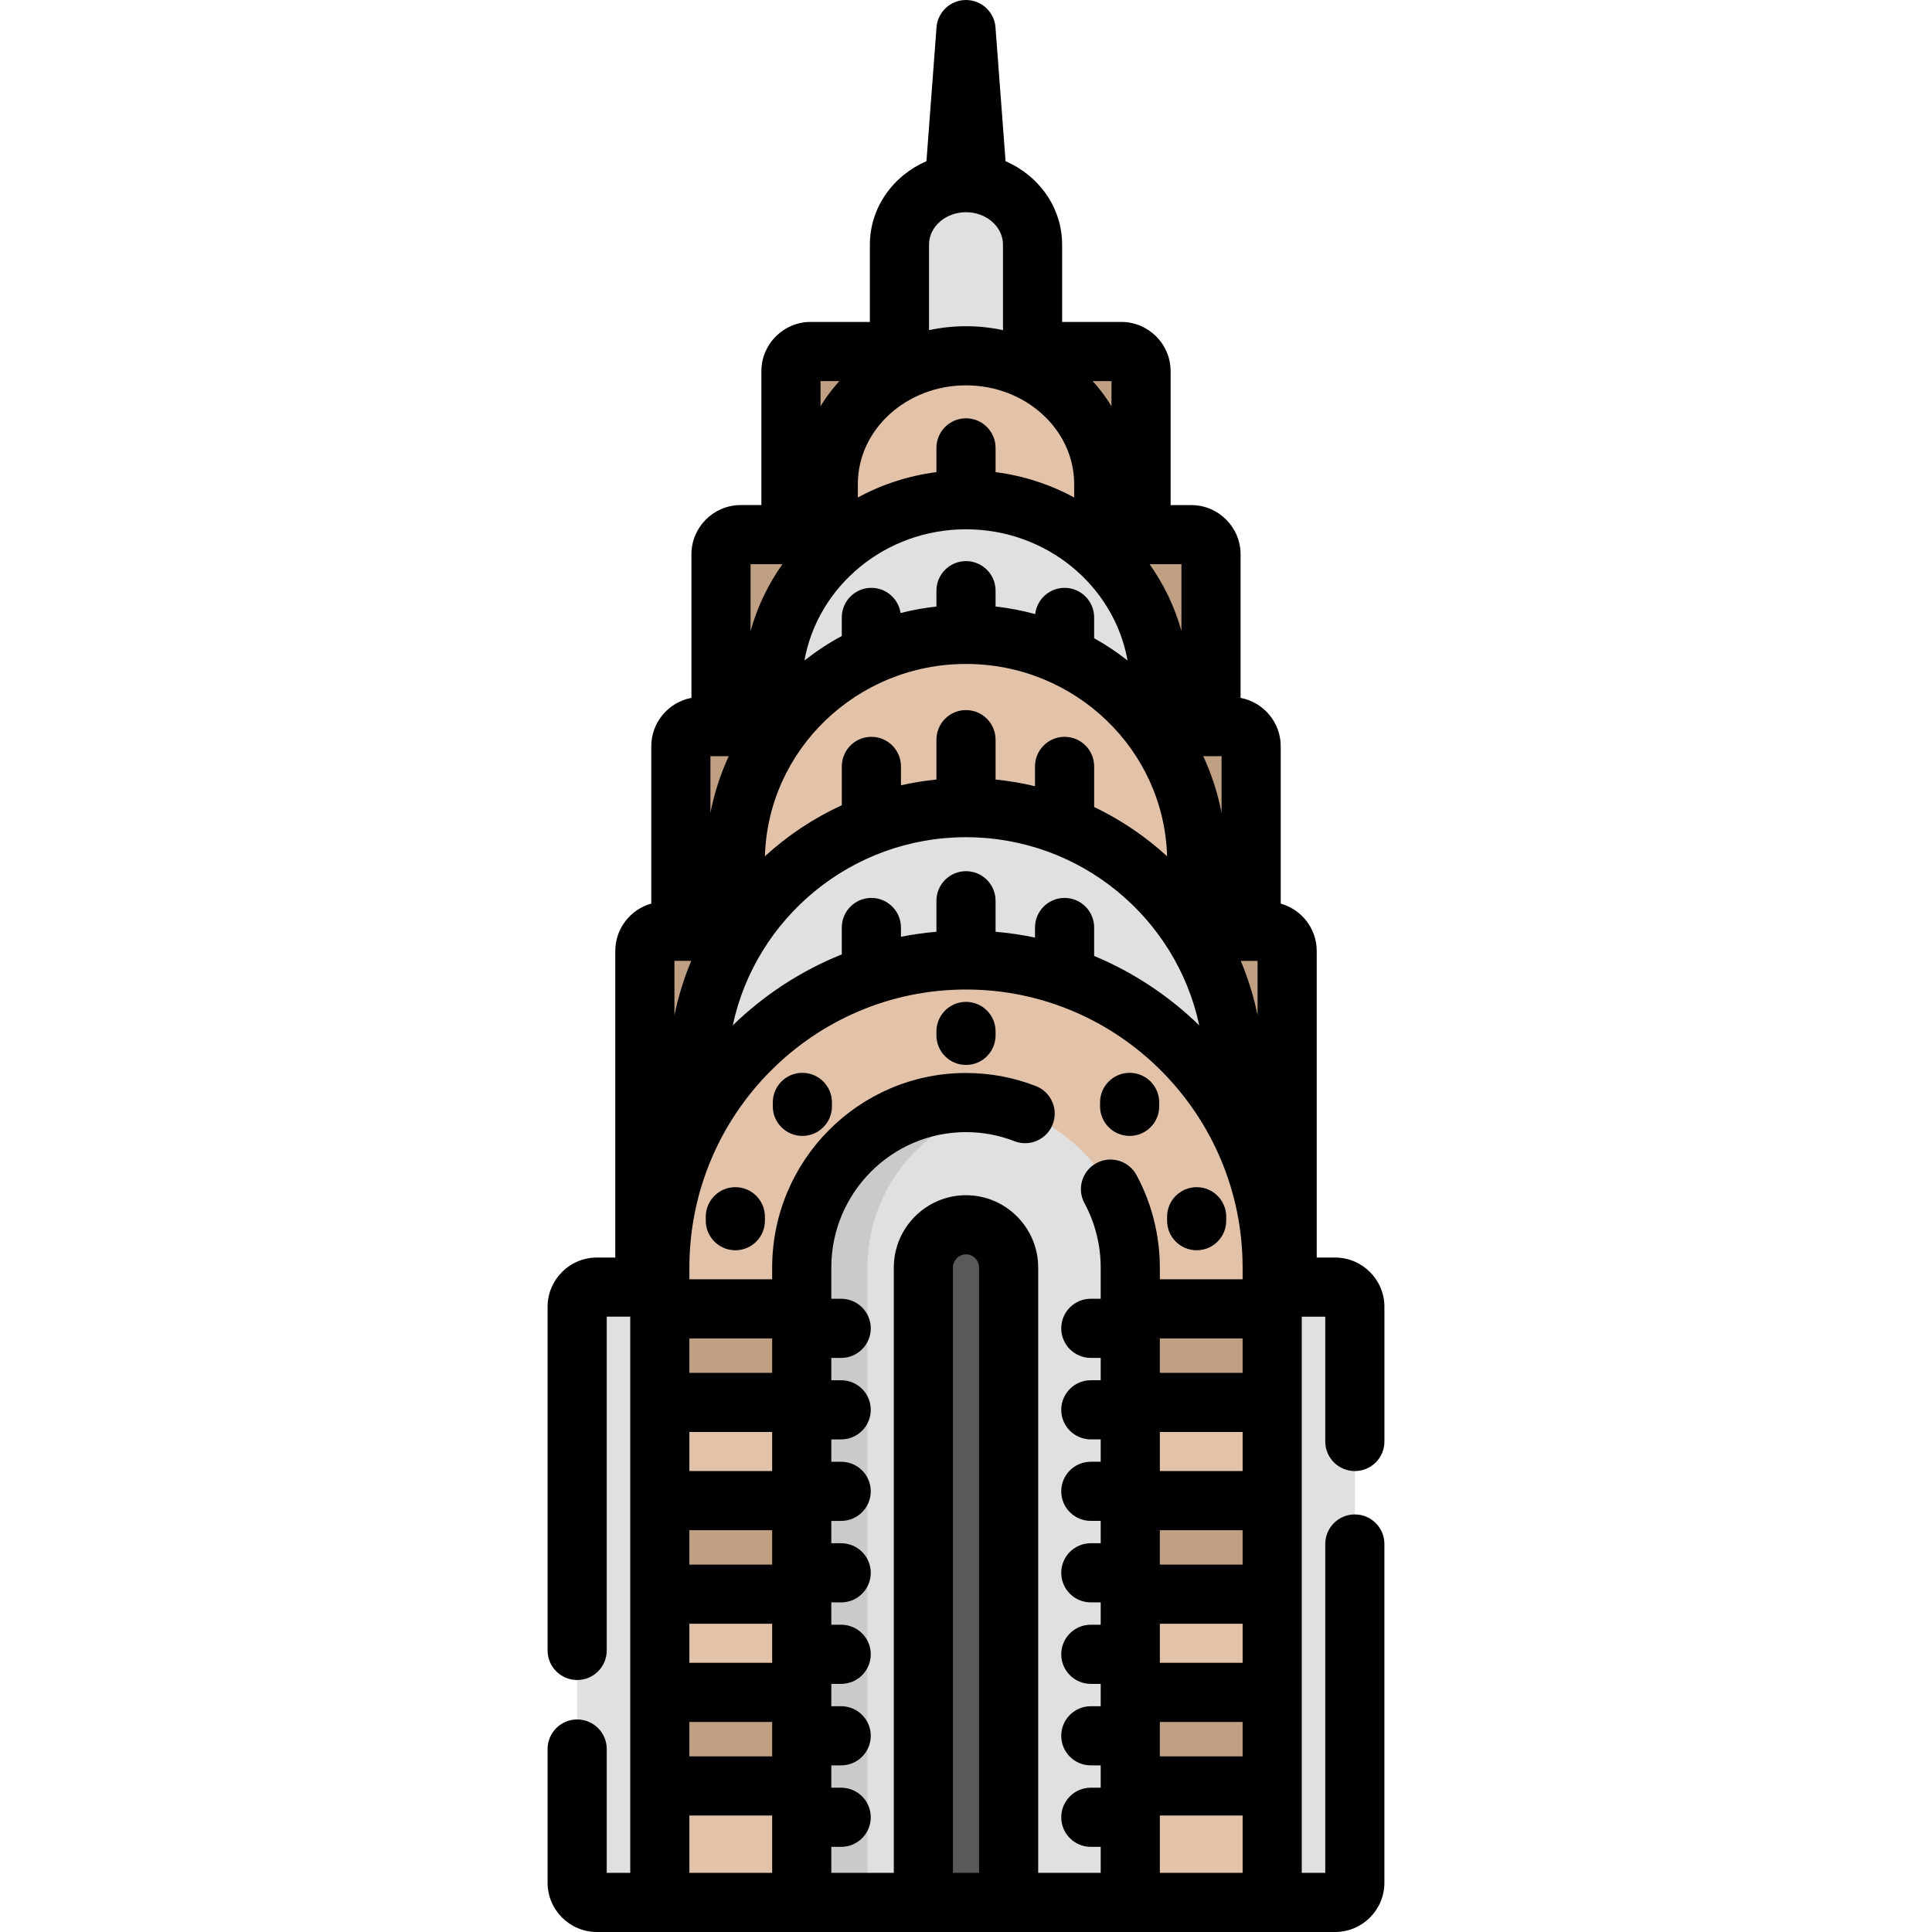 <?xml version="1.0" encoding="iso-8859-1"?>
<!-- Generator: Adobe Illustrator 19.0.0, SVG Export Plug-In . SVG Version: 6.00 Build 0)  -->
<svg version="1.1" id="Layer_1" xmlns="http://www.w3.org/2000/svg" xmlns:xlink="http://www.w3.org/1999/xlink" x="0px" y="0px"
	 viewBox="0 0 512 512" style="enable-background:new 0 0 512 512;" xml:space="preserve">
<g>
	<path style="fill:#BFA083;" d="M238.365,93.151h-23.529c-2.873,0-5.224,2.351-5.224,5.224v43.311h9.888v-13.397
		c0-12.822,7.619-23.979,18.866-29.773L238.365,93.151L238.365,93.151z"/>
	<path style="fill:#BFA083;" d="M297.165,93.151h-23.528v5.365l-0.001-0.001c11.248,5.794,18.868,16.953,18.868,29.775v13.397h9.887
		V98.375C302.389,95.502,300.038,93.151,297.165,93.151z"/>
	<path style="fill:#BFA083;" d="M292.502,147.239c9.146,8.986,14.797,21.327,14.797,34.953v10.356h13.63v-45.637
		c0-2.873-2.351-5.224-5.224-5.224h-23.202L292.502,147.239L292.502,147.239z"/>
	<path style="fill:#BFA083;" d="M204.703,182.192c0-13.625,5.651-25.968,14.797-34.953v-5.552h-23.202
		c-2.873,0-5.225,2.351-5.225,5.224v45.637h13.63V182.192z"/>
	<path style="fill:#BFA083;" d="M307.299,195.582c6.231,9.441,9.864,20.699,9.864,32.8v18.423h14.407v-49.032
		c0-2.873-2.351-5.224-5.224-5.224h-19.046V195.582z"/>
	<path style="fill:#BFA083;" d="M194.839,228.381c0-12.101,3.634-23.359,9.864-32.8v-3.033h-19.047
		c-2.873,0-5.224,2.351-5.224,5.224v49.032h14.407v-18.423H194.839z"/>
	<path style="fill:#BFA083;" d="M174.857,335.928c0-14.489,3.777-28.084,10.373-39.875c-0.084,0.149-0.173,0.297-0.256,0.447
		v-11.701c0-13.135,3.605-25.429,9.865-35.971v-2.025h-18.721c-2.873,0-5.225,2.351-5.225,5.224V341.1h3.964L174.857,335.928
		L174.857,335.928z"/>
	<path style="fill:#BFA083;" d="M335.884,246.804h-18.721v2.023l-0.003-0.005c6.261,10.544,9.868,22.838,9.868,35.977v11.703
		c6.439,11.686,10.116,25.122,10.116,39.426v5.171h3.965v-89.071C341.109,249.155,338.758,246.804,335.884,246.804z"/>
</g>
<g>
	<path style="fill:#E0E0E0;" d="M158.18,341.1c-2.873,0-5.224,2.351-5.224,5.224v152.615c0,2.873,2.351,5.224,5.224,5.224h16.678
		V341.1H158.18z"/>
	<path style="fill:#E0E0E0;" d="M353.822,341.1h-16.679v163.064h16.679c2.873,0,5.224-2.351,5.224-5.224V346.324
		C359.047,343.451,356.696,341.1,353.822,341.1z"/>
	<path style="fill:#E0E0E0;" d="M256.001,94.284c6.397,0,12.406,1.538,17.635,4.231V64.83c0-9.075-7.895-16.43-17.635-16.43
		c-9.739,0-17.636,7.355-17.636,16.43v33.686C243.594,95.822,249.604,94.284,256.001,94.284z"/>
</g>
<path style="fill:#E2C3AA;" d="M256.001,132.432c14.285,0,27.2,5.668,36.501,14.806v-18.949c0-18.782-16.343-34.005-36.501-34.005
	S219.5,109.507,219.5,128.289v18.949C228.801,138.1,241.717,132.432,256.001,132.432z"/>
<path style="fill:#E0E0E0;" d="M256.001,168.119c21.498,0,40.392,10.937,51.298,27.462v-13.389
	c0-27.482-22.967-49.759-51.298-49.759c-28.33,0-51.298,22.277-51.298,49.759v13.389
	C215.609,179.056,234.503,168.119,256.001,168.119z"/>
<path style="fill:#E2C3AA;" d="M256.001,214.033c26.043,0,48.798,13.972,61.162,34.795v-20.446
	c0-33.282-27.383-60.262-61.162-60.262s-61.162,26.979-61.162,60.262v20.447C207.203,228.006,229.958,214.033,256.001,214.033z"/>
<path style="fill:#E0E0E0;" d="M256.001,254.394c30.58,0,57.196,17.004,71.028,42.108v-11.703c0-39.081-31.799-70.767-71.028-70.767
	c-39.228,0-71.028,31.684-71.028,70.767V296.5C198.805,271.397,225.422,254.394,256.001,254.394z"/>
<path style="fill:#E2C3AA;" d="M337.144,504.163V335.928c0-45.031-36.329-81.534-81.143-81.534s-81.144,36.505-81.144,81.534
	v168.235H337.144z"/>
<g>
	<rect x="174.854" y="397.678" style="fill:#BFA083;" width="37.611" height="24.792"/>
	<rect x="299.531" y="397.678" style="fill:#BFA083;" width="37.61" height="24.792"/>
	<rect x="174.854" y="448.502" style="fill:#BFA083;" width="37.611" height="24.792"/>
	<rect x="299.531" y="448.502" style="fill:#BFA083;" width="37.61" height="24.792"/>
	<rect x="174.854" y="346.864" style="fill:#BFA083;" width="37.611" height="24.791"/>
	<rect x="299.531" y="346.864" style="fill:#BFA083;" width="37.61" height="24.791"/>
</g>
<path style="fill:#E0E0E0;" d="M299.534,504.163V335.928c0-24.119-19.528-43.74-43.533-43.74s-43.533,19.621-43.533,43.74v168.235
	H299.534z"/>
<g style="opacity:0.1;">
	<path d="M264.706,293.068c-2.813-0.576-5.725-0.88-8.705-0.88c-24.004,0-43.533,19.621-43.533,43.74v168.235h17.41V335.928
		C229.879,314.804,244.859,297.13,264.706,293.068z"/>
</g>
<path style="fill:#58595B;" d="M267.295,504.163V335.928c0-6.258-5.068-11.347-11.294-11.347c-6.227,0-11.295,5.089-11.295,11.347
	v168.235H267.295z"/>
<path d="M359.047,389.846c4.329,0,7.837-3.508,7.837-7.837v-35.684c0-7.202-5.859-13.061-13.061-13.061h-4.877v-81.235
	c0-5.98-4.045-11.023-9.539-12.565v-41.69c0-6.375-4.593-11.689-10.642-12.827v-38.033c0-7.202-5.859-13.061-13.061-13.061h-5.478
	V98.378c0-7.202-5.859-13.061-13.061-13.061h-15.691V64.83c0-9.821-6.161-18.293-14.99-22.107L263.815,7.25
	C263.509,3.16,260.101,0,256.001,0c-4.1,0-7.508,3.16-7.815,7.25l-2.668,35.473c-8.83,3.814-14.991,12.286-14.991,22.107v20.484
	h-15.692c-7.202,0-13.061,5.859-13.061,13.061v35.474h-5.477c-7.202,0-13.061,5.859-13.061,13.061v38.033
	c-6.049,1.139-10.642,6.453-10.642,12.827v41.69c-5.494,1.543-9.539,6.586-9.539,12.565v81.235h-4.877
	c-7.202,0-13.061,5.859-13.061,13.061v91.063c0,4.329,3.508,7.837,7.837,7.837c4.329,0,7.837-3.508,7.837-7.837v-88.451h6.229
	v147.392h-6.229V463.51c0-4.329-3.508-7.837-7.837-7.837c-4.329,0-7.837,3.508-7.837,7.837v35.428
	c0,7.201,5.859,13.061,13.061,13.061H353.82c7.202,0,13.061-5.86,13.061-13.061v-89.763c0-4.329-3.508-7.837-7.837-7.837
	s-7.837,3.508-7.837,7.837v87.151h-6.23v-147.39h6.23v33.072C351.21,386.337,354.719,389.846,359.047,389.846z M323.733,200.384
	v15.032c-1.03-5.249-2.674-10.284-4.854-15.032H323.733z M313.092,149.524v17.695c-1.776-6.407-4.661-12.374-8.443-17.695H313.092z
	 M282.123,195.267c-4.329,0-7.837,3.508-7.837,7.837v5.247c-3.406-0.809-6.89-1.415-10.449-1.767v-10.569
	c0-4.329-3.508-7.837-7.837-7.837c-4.329,0-7.837,3.508-7.837,7.837v10.569c-3.196,0.317-6.331,0.839-9.404,1.526v-5.007
	c0-4.329-3.508-7.837-7.837-7.837c-4.329,0-7.837,3.508-7.837,7.837v10.292c-7.496,3.447-14.364,8.019-20.373,13.519
	c0.796-28.23,24.384-50.959,53.288-50.959c28.904,0,52.491,22.729,53.288,50.959c-5.73-5.245-12.237-9.659-19.329-13.047v-10.763
	C289.96,198.775,286.452,195.267,282.123,195.267z M294.553,100.987v6.674c-1.436-2.379-3.111-4.613-4.995-6.674H294.553z
	 M246.202,64.83c0-4.738,4.396-8.593,9.799-8.593c5.403,0,9.798,3.855,9.798,8.593v22.66c-3.155-0.674-6.43-1.042-9.798-1.042
	c-3.368,0-6.643,0.369-9.799,1.043V64.83z M227.336,128.289c0-14.43,12.86-26.168,28.665-26.168
	c15.805,0,28.665,11.738,28.665,26.168v3.548c-6.325-3.429-13.358-5.753-20.828-6.722v-6.424c0-4.329-3.508-7.837-7.837-7.837
	s-7.837,3.508-7.837,7.837v6.424c-7.469,0.969-14.503,3.291-20.828,6.722L227.336,128.289L227.336,128.289z M217.45,100.987h4.996
	c-1.885,2.062-3.56,4.293-4.996,6.676V100.987z M256.001,140.269c21.435,0,39.284,15.051,42.816,34.769
	c-2.787-2.184-5.746-4.158-8.857-5.902v-5.512c0-4.329-3.508-7.837-7.837-7.837c-4.03,0-7.346,3.043-7.783,6.955
	c-3.404-0.927-6.91-1.606-10.502-2.008v-4.198c0-4.329-3.508-7.837-7.837-7.837c-4.329,0-7.837,3.508-7.837,7.837v4.198
	c-3.238,0.364-6.413,0.936-9.5,1.727c-0.562-3.776-3.809-6.675-7.741-6.675c-4.329,0-7.837,3.508-7.837,7.837v4.919
	c-3.498,1.881-6.801,4.067-9.901,6.495C216.717,155.32,234.566,140.269,256.001,140.269z M198.91,149.524h8.443
	c-3.781,5.322-6.666,11.288-8.443,17.695V149.524z M256.001,221.869c30.345,0,55.753,21.414,61.811,49.863
	c-7.995-7.769-17.422-14.052-27.852-18.395v-7.54c0-4.329-3.508-7.837-7.837-7.837s-7.837,3.508-7.837,7.837v2.667
	c-3.415-0.719-6.904-1.227-10.449-1.539v-8.215c0-4.329-3.508-7.837-7.837-7.837c-4.329,0-7.837,3.508-7.837,7.837v8.214
	c-3.185,0.281-6.324,0.722-9.404,1.331v-2.458c0-4.329-3.508-7.837-7.837-7.837c-4.329,0-7.837,3.508-7.837,7.837v7.125
	c-10.843,4.353-20.637,10.782-28.897,18.808C200.248,243.284,225.656,221.869,256.001,221.869z M188.269,200.384h4.854
	c-2.18,4.748-3.822,9.782-4.854,15.032V200.384z M178.73,254.641h4.453c-1.926,4.6-3.43,9.416-4.453,14.405V254.641z
	 M204.632,496.327h-21.938v-15.196h21.938V496.327z M204.632,465.457h-21.938v-9.119h21.938V465.457z M204.632,440.665h-21.938
	V430.31h21.938V440.665z M204.632,414.636h-21.938v-9.119h21.938V414.636z M204.632,389.845h-21.938V379.49h21.938V389.845z
	 M204.632,363.817h-21.938v-9.119h21.938V363.817z M259.459,496.327h-6.915V335.928c0-1.936,1.551-3.51,3.459-3.51
	c1.906,0,3.458,1.575,3.458,3.51v160.398H259.459z M329.307,496.327H307.37v-15.196h21.937V496.327z M329.307,465.457H307.37v-9.119
	h21.937V465.457z M329.307,440.665H307.37V430.31h21.937V440.665z M329.307,414.636H307.37v-9.119h21.937V414.636z M329.307,389.845
	H307.37V379.49h21.937V389.845z M329.307,363.817H307.37v-9.119h21.937V363.817z M329.307,339.024H307.37v-3.096
	c0-8.551-2.139-17.031-6.185-24.522c-2.055-3.809-6.812-5.23-10.618-3.171c-3.81,2.056-5.229,6.81-3.172,10.618
	c2.814,5.211,4.302,11.116,4.302,17.075v8.256h-2.621c-4.329,0-7.837,3.508-7.837,7.837c0,4.328,3.508,7.837,7.837,7.837h2.621
	v5.922h-2.621c-4.329,0-7.837,3.508-7.837,7.837s3.508,7.837,7.837,7.837h2.621v5.925h-2.621c-4.329,0-7.837,3.508-7.837,7.837
	s3.508,7.837,7.837,7.837h2.621v5.922h-2.621c-4.329,0-7.837,3.508-7.837,7.837s3.508,7.837,7.837,7.837h2.621v5.922h-2.621
	c-4.329,0-7.837,3.508-7.837,7.837s3.508,7.837,7.837,7.837h2.621v5.924h-2.621c-4.329,0-7.837,3.509-7.837,7.837
	c0,4.329,3.508,7.837,7.837,7.837h2.621v5.922h-2.621c-4.329,0-7.837,3.508-7.837,7.837s3.508,7.837,7.837,7.837h2.621v6.89h-16.566
	V335.928c0-10.577-8.582-19.183-19.131-19.183s-19.132,8.606-19.132,19.183v160.398h-16.564v-6.89h2.62
	c4.329,0,7.837-3.508,7.837-7.837s-3.508-7.837-7.837-7.837h-2.62v-5.922h2.62c4.329,0,7.837-3.508,7.837-7.837
	c0-4.328-3.508-7.837-7.837-7.837h-2.62v-5.924h2.62c4.329,0,7.837-3.508,7.837-7.837s-3.508-7.837-7.837-7.837h-2.62v-5.922h2.62
	c4.329,0,7.837-3.508,7.837-7.837s-3.508-7.837-7.837-7.837h-2.62v-5.922h2.62c4.329,0,7.837-3.508,7.837-7.837
	s-3.508-7.837-7.837-7.837h-2.62v-5.925h2.62c4.329,0,7.837-3.508,7.837-7.837s-3.508-7.837-7.837-7.837h-2.62v-5.922h2.62
	c4.329,0,7.837-3.509,7.837-7.837c0-4.329-3.508-7.837-7.837-7.837h-2.62v-8.256c0-19.798,16.013-35.904,35.696-35.904
	c4.423,0,8.74,0.807,12.83,2.398c4.033,1.572,8.575-0.429,10.145-4.464c1.568-4.033-0.429-8.576-4.464-10.145
	c-5.909-2.298-12.138-3.463-18.512-3.463c-28.325,0-51.369,23.137-51.369,51.577v3.096h-21.938v-3.096
	c0-40.637,32.886-73.698,73.307-73.698s73.306,33.062,73.306,73.698v3.096H329.307z M333.272,269.046
	c-1.023-4.989-2.528-9.805-4.453-14.405h4.453V269.046z"/>
<path d="M256.001,265.502c-4.329,0-7.837,3.508-7.837,7.837v1.045c0,4.329,3.508,7.837,7.837,7.837c4.329,0,7.837-3.508,7.837-7.837
	v-1.045C263.838,269.01,260.33,265.502,256.001,265.502z"/>
<path d="M194.874,314.612c-4.329,0-7.837,3.508-7.837,7.837v1.045c0,4.329,3.508,7.837,7.837,7.837c4.329,0,7.837-3.508,7.837-7.837
	v-1.045C202.711,318.12,199.204,314.612,194.874,314.612z"/>
<path d="M317.128,331.331c4.329,0,7.837-3.508,7.837-7.837v-1.045c0-4.329-3.508-7.837-7.837-7.837
	c-4.329,0-7.837,3.508-7.837,7.837v1.045C309.291,327.822,312.799,331.331,317.128,331.331z"/>
<path d="M299.364,284.31c-4.329,0-7.837,3.508-7.837,7.837v1.045c0,4.329,3.508,7.837,7.837,7.837s7.837-3.508,7.837-7.837v-1.045
	C307.201,287.818,303.693,284.31,299.364,284.31z"/>
<path d="M212.638,284.31c-4.329,0-7.837,3.508-7.837,7.837v1.045c0,4.329,3.508,7.837,7.837,7.837c4.329,0,7.837-3.508,7.837-7.837
	v-1.045C220.475,287.818,216.967,284.31,212.638,284.31z"/>
<g>
</g>
<g>
</g>
<g>
</g>
<g>
</g>
<g>
</g>
<g>
</g>
<g>
</g>
<g>
</g>
<g>
</g>
<g>
</g>
<g>
</g>
<g>
</g>
<g>
</g>
<g>
</g>
<g>
</g>
</svg>
